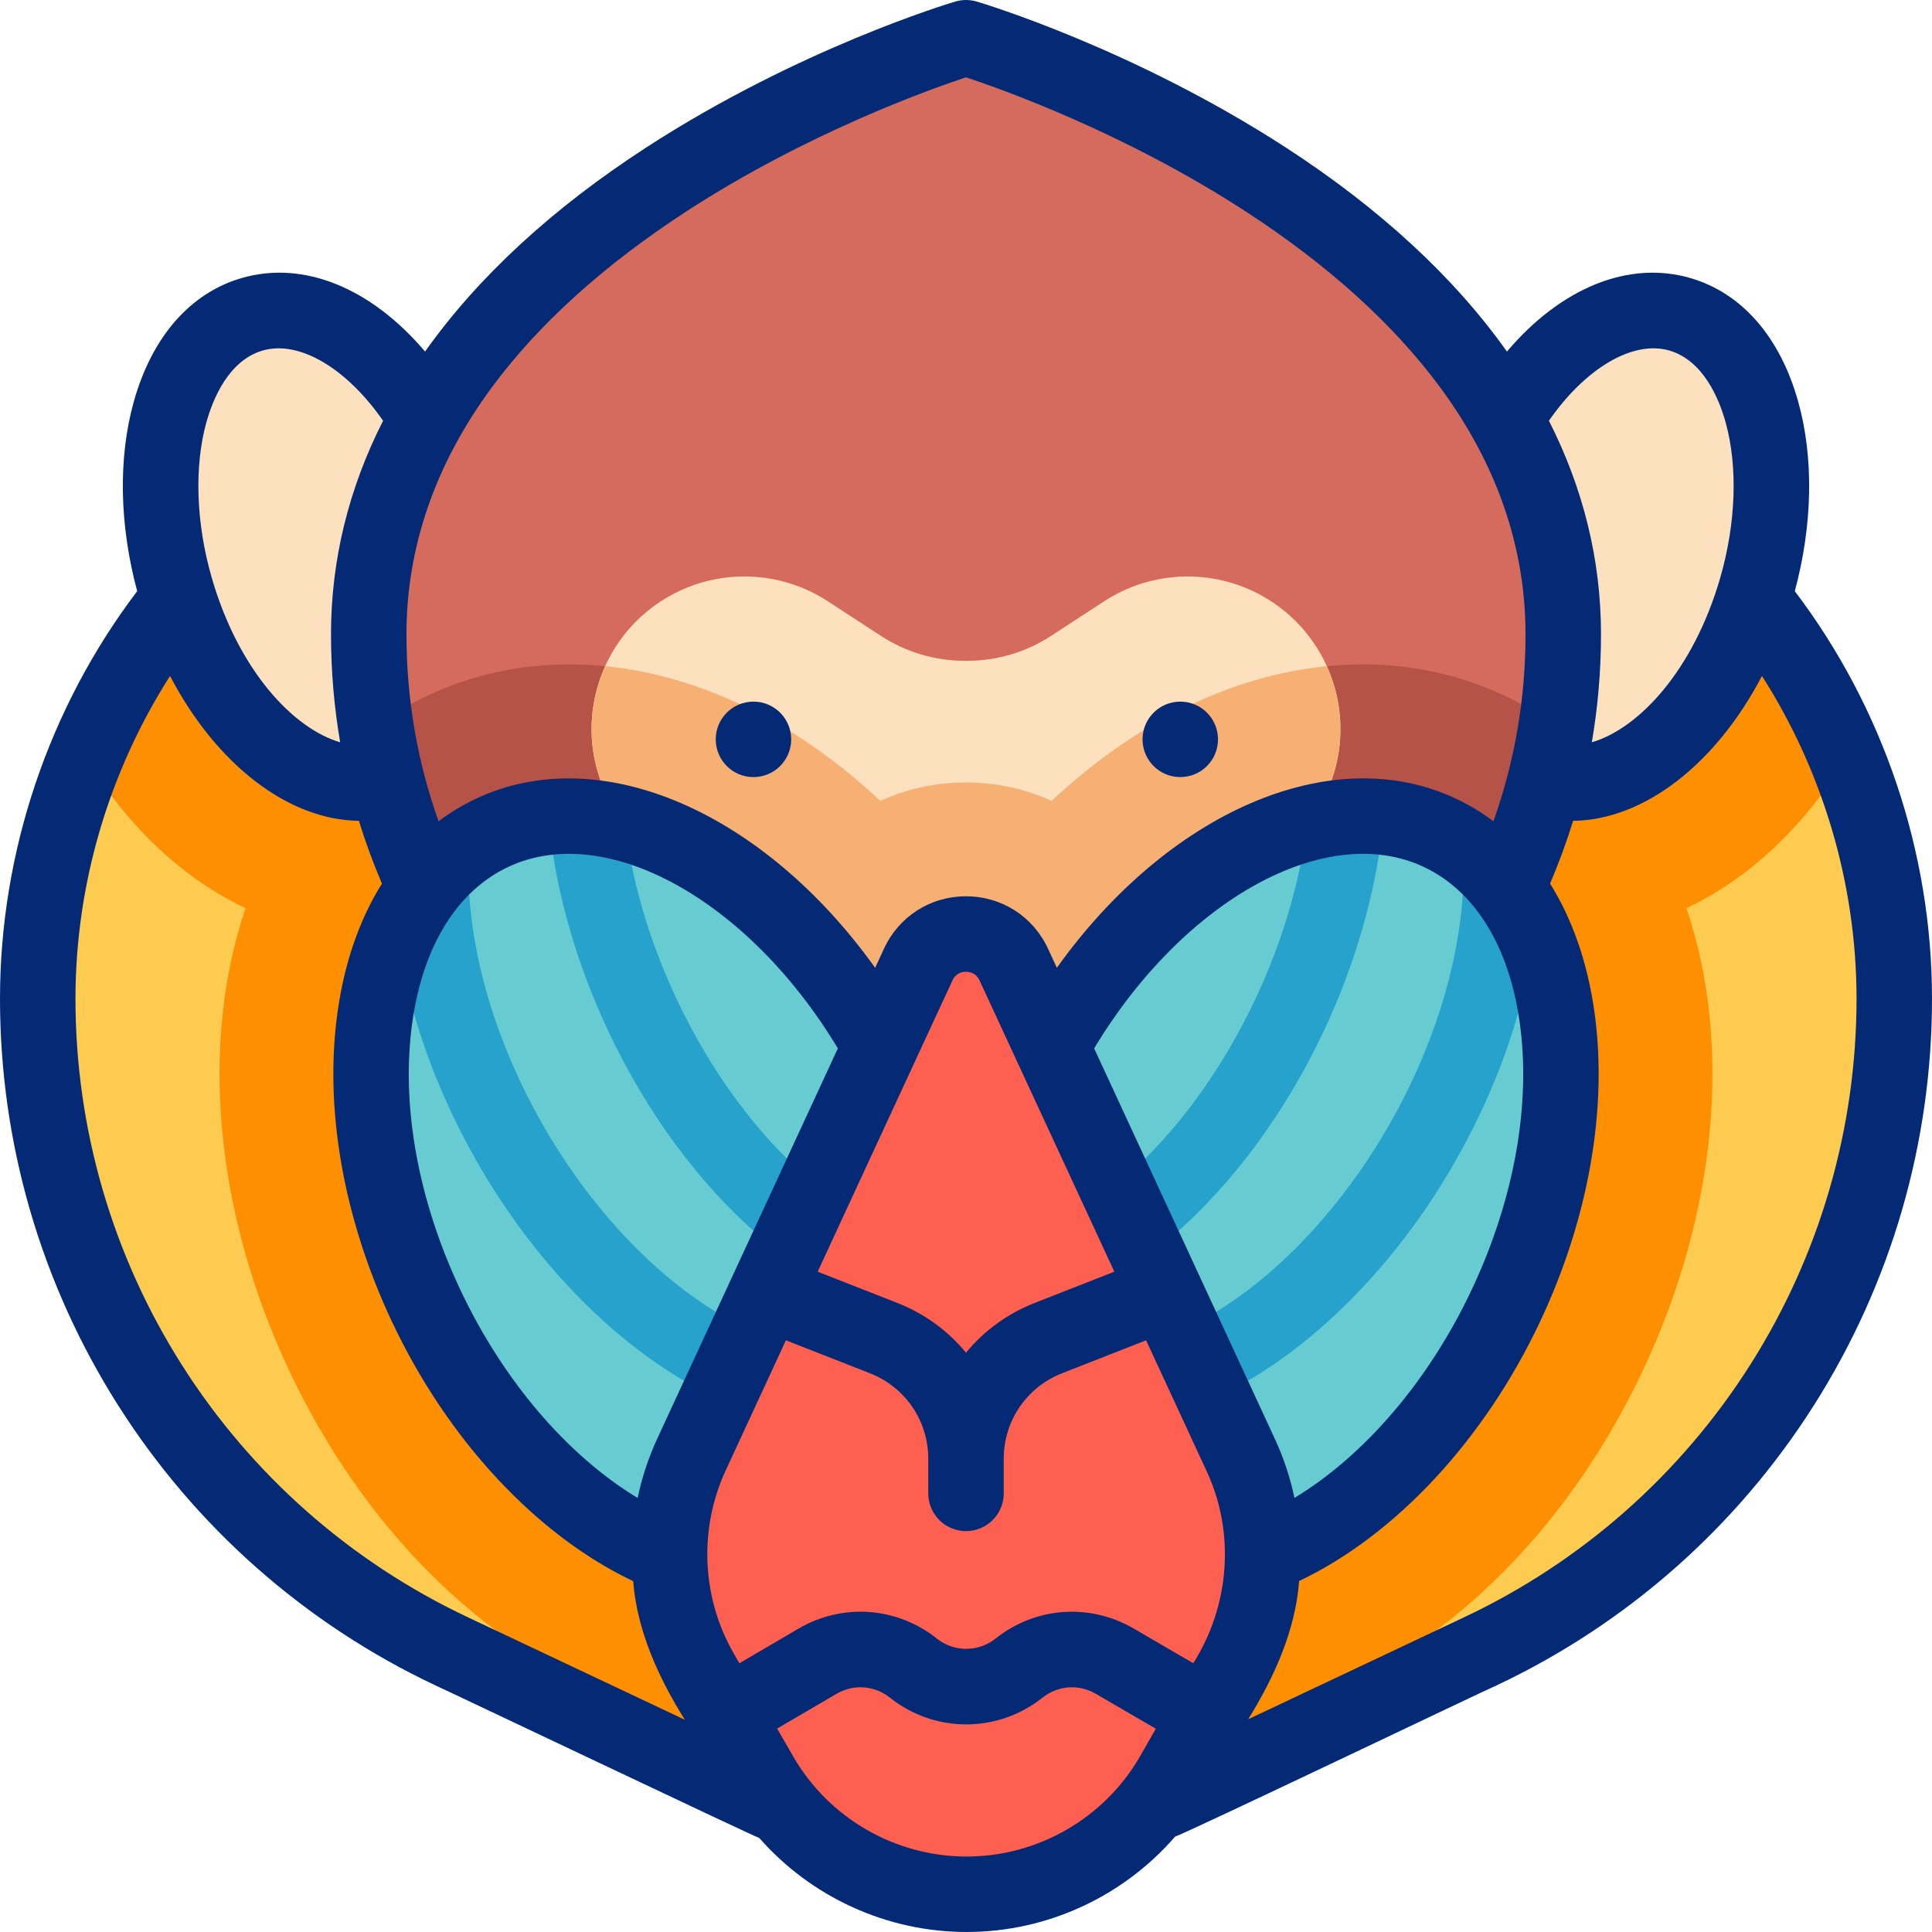 <?xml version="1.0" encoding="iso-8859-1"?>
<!-- Generator: Adobe Illustrator 28.3.0, SVG Export Plug-In . SVG Version: 6.00 Build 0)  -->
<svg version="1.1" id="Capa_1" xmlns="http://www.w3.org/2000/svg" xmlns:xlink="http://www.w3.org/1999/xlink" x="0px" y="0px"
	 viewBox="0 0 512 512" style="enable-background:new 0 0 512 512;" xml:space="preserve">
<g>
	<g>
		<path style="fill:#FDCB50;" d="M392.363,437.596L256,502l-136.363-64.404C52.694,405.979,10,338.645,10,264.681v0
			c0-69.607,42.768-132.079,107.708-157.334L256,53.568l138.292,53.78C459.232,132.602,502,195.074,502,264.681v0
			C502,338.645,459.306,405.979,392.363,437.596z"/>
		<path style="fill:#FD8F01;" d="M489.399,200.705c-4.518,7.41-9.689,14.188-15.443,20.182c-8.223,8.585-17.381,15.242-27.03,19.79
			c12.059,35.454,8.334,80.286-11.507,122.428c-15.272,32.412-37.924,58.829-64.07,75.346c-0.964,3.625-2.129,7.209-3.474,10.714
			L256,502l-111.714-52.765c-1.355-3.494-2.52-7.069-3.494-10.693c-26.217-16.507-48.919-42.965-64.211-75.437
			c-19.841-42.141-23.566-86.973-11.507-122.428c-9.649-4.538-18.806-11.205-27.03-19.79c-5.753-5.994-10.924-12.772-15.443-20.182
			c4.528-11.035,10.191-21.538,16.899-31.327c18.806-27.472,45.736-49.411,78.208-62.032L256,53.567l138.292,53.779
			C438.341,124.475,472.179,158.715,489.399,200.705z"/>
		<g>
			
				<ellipse transform="matrix(0.279 -0.96 0.96 0.279 169.107 514.943)" style="fill:#FDE0BE;" cx="427.295" cy="144.915" rx="64.166" ry="39.74"/>
			
				<ellipse transform="matrix(0.96 -0.279 0.279 0.96 -37.009 29.325)" style="fill:#FDE0BE;" cx="84.705" cy="144.915" rx="39.74" ry="64.166"/>
		</g>
		<path style="fill:#D46B5C;" d="M414.28,168.095c0,87.313-70.865,158.095-158.28,158.095S97.72,255.408,97.72,168.095
			C97.72,56.953,256,10,256,10S414.28,56.953,414.28,168.095z"/>
		<path style="fill:#B55348;" d="M412.406,192.462C400.678,268.21,335.122,326.185,256,326.185S111.322,268.21,99.594,192.462
			c4.318-3.123,8.916-5.844,13.786-8.133c11.667-5.482,24.289-8.264,37.492-8.264c28.837,0,57.915,13.174,82.435,36.187
			c6.938-3.173,14.64-4.89,22.692-4.89c8.053,0,15.754,1.717,22.692,4.89c24.52-23.013,53.598-36.187,82.435-36.187
			c13.204,0,25.825,2.781,37.482,8.254C403.48,186.608,408.088,189.329,412.406,192.462z"/>
		<path style="fill:#FDE0BE;" d="M349.43,215.412l2.864-7.105c7.64-18.952-0.075-40.619-17.98-50.497l0,0
			c-13.107-7.231-29.141-6.645-41.684,1.524l-14.148,9.214c-6.577,4.283-14.259,6.564-22.111,6.564h-0.743
			c-7.852,0-15.534-2.281-22.111-6.564l-14.148-9.214c-12.543-8.169-28.577-8.755-41.684-1.524l0,0
			c-17.905,9.878-25.62,31.545-17.98,50.497l3.078,7.635l93.215,199.988L349.43,215.412z"/>
		<path style="fill:#F7B073;" d="M352.291,208.306l-2.862,7.109L256,415.93l-93.219-199.993l-3.072-7.631
			c-1.988-4.93-2.942-10.041-2.942-15.091c0-5.773,1.245-11.456,3.595-16.668c25.674,2.53,51.118,15.212,72.947,35.705
			c6.938-3.173,14.64-4.89,22.692-4.89c8.053,0,15.754,1.717,22.692,4.89c21.829-20.493,47.272-33.175,72.947-35.705
			C356.037,186.297,356.559,197.723,352.291,208.306z"/>
		
			<ellipse transform="matrix(0.904 -0.427 0.427 0.904 -118.27 105.181)" style="fill:#67CCD1;" cx="175.61" cy="316.547" rx="69.265" ry="105.965"/>
		
			<ellipse transform="matrix(0.427 -0.904 0.904 0.427 -93.421 485.728)" style="fill:#67CCD1;" cx="336.39" cy="316.547" rx="105.965" ry="69.265"/>
		<path style="fill:#FD6050;" d="M326.335,443.253l-15.463,27.03C299.652,489.896,278.771,502,256.155,502h0
			c-22.521,0-43.33-12.004-54.585-31.488l-15.702-27.182c-10.235-17.719-11.212-39.3-2.619-57.869l60.093-129.849
			c4.989-10.78,20.328-10.78,25.317,0l60.163,130.001C337.376,404.097,336.449,425.572,326.335,443.253z"/>
	</g>
	<g>
		<g>
			<path style="fill:#27A2CC;" d="M198,352.177c-20.472-9.721-40.363-29.708-54.575-54.834
				c-10.999-19.445-17.759-40.692-19.037-59.826c-0.368-5.51-5.122-9.669-10.644-9.312c-5.511,0.368-9.68,5.133-9.312,10.644
				c1.495,22.386,8.958,46.018,21.584,68.34c16.191,28.626,39.301,51.608,63.404,63.054c1.385,0.658,2.845,0.969,4.283,0.969
				c3.741,0,7.329-2.109,9.04-5.713C205.112,360.511,202.988,354.546,198,352.177z"/>
			<path style="fill:#27A2CC;" d="M214.533,312.64c-14.012-12.146-26.203-28.725-35.254-47.944
				c-7.32-15.544-12.093-31.966-13.804-47.489c-0.605-5.49-5.549-9.449-11.036-8.844c-5.489,0.605-9.449,5.546-8.844,11.036
				c1.95,17.691,7.341,36.301,15.59,53.819c10.229,21.72,24.146,40.579,40.248,54.535c1.892,1.64,4.224,2.444,6.545,2.444
				c2.799,0,5.583-1.169,7.561-3.45C219.157,322.573,218.707,316.257,214.533,312.64z"/>
			<path style="fill:#27A2CC;" d="M398.256,228.205c-5.52-0.368-10.276,3.802-10.644,9.312c-1.277,19.134-8.038,40.38-19.036,59.826
				c-14.181,25.073-34.031,45.039-54.46,54.779c-4.985,2.377-7.1,8.345-4.723,13.33c1.715,3.597,5.298,5.699,9.033,5.699
				c1.442,0,2.908-0.314,4.297-0.976c24.048-11.466,47.105-34.423,63.261-62.985c12.626-22.323,20.089-45.955,21.584-68.34
				C407.936,233.338,403.767,228.573,398.256,228.205z"/>
			<path style="fill:#27A2CC;" d="M350.814,273.217c8.25-17.517,13.64-36.127,15.59-53.818c0.605-5.49-3.355-10.431-8.844-11.036
				c-5.496-0.605-10.431,3.355-11.036,8.844c-1.711,15.523-6.484,31.945-13.804,47.489c-9.051,19.219-21.242,35.798-35.254,47.944
				c-4.173,3.617-4.624,9.933-1.006,14.106c1.978,2.282,4.761,3.45,7.561,3.45c2.321,0,4.654-0.804,6.545-2.444
				C326.668,313.796,340.585,294.938,350.814,273.217z"/>
		</g>
		<g>
			<path style="fill:#052A75;" d="M475.642,156.663c4.733-17.56,5.071-35.317,0.899-50.226
				c-4.808-17.185-14.974-28.821-28.624-32.764c-16.403-4.737-34.267,2.652-48.566,19.492
				c-13.955-19.685-33.636-37.906-58.774-54.189C300.26,12.861,260.516,0.909,258.844,0.413c-1.855-0.551-3.832-0.551-5.688,0
				c-1.672,0.496-41.416,12.448-81.733,38.563c-25.138,16.283-44.819,34.505-58.774,54.189
				c-14.3-16.842-32.165-24.232-48.567-19.492c-13.65,3.943-23.815,15.579-28.624,32.764c-4.171,14.908-3.834,32.665,0.898,50.224
				C12.896,187.606,0,225.848,0,264.681c0,38.189,10.813,75.429,31.27,107.692c20.455,32.262,49.536,57.942,84.097,74.265
				c1.61,0.662,84.222,39.968,85.85,40.448C214.936,502.709,234.954,512,256.155,512c21.396,0,41.552-9.442,55.276-25.302
				c1.937-0.388,83.356-39.367,85.203-40.059c34.562-16.323,63.642-42.003,84.097-74.265C501.187,340.11,512,302.871,512,264.681
				C512,225.862,499.1,187.601,475.642,156.663z M442.367,92.888c9.102,2.629,13.251,12.995,14.914,18.939
				c3.297,11.783,2.782,26.85-1.413,41.336c-7.124,24.604-21.646,39.947-34.015,43.546c1.606-9.375,2.427-18.925,2.427-28.614
				c0-19.671-4.675-38.639-13.802-56.595C420.191,97.529,432.736,90.109,442.367,92.888z M343.047,396.958
				c-1.118-5.309-2.828-10.526-5.15-15.544l-47.934-103.579c23.601-39.261,61.357-60.302,87.322-48.104
				c13.585,6.383,22.626,21.029,25.456,41.241c3.047,21.767-1.465,46.899-12.705,70.768
				C378.667,365.88,361.644,385.697,343.047,396.958z M121.965,341.74c-11.24-23.869-15.752-49.001-12.705-70.768
				c2.83-20.212,11.87-34.858,25.456-41.241c25.951-12.193,63.724,8.853,87.321,48.106l-47.863,103.424
				c-2.348,5.074-4.071,10.349-5.189,15.716C150.376,385.72,133.34,365.894,121.965,341.74z M295.31,337.01l-21.139,8.295
				c-7.285,2.859-13.467,7.442-18.171,13.175c-4.704-5.733-10.886-10.316-18.171-13.175l-21.139-8.295l35.726-77.198
				c0.92-1.988,2.64-2.285,3.583-2.285s2.664,0.297,3.583,2.284L295.31,337.01z M194.527,438.328
				c-8.596-14.88-9.419-33.074-2.203-48.667l15.951-34.467l22.248,8.73c9.402,3.689,15.477,12.589,15.477,22.674v9.159
				c0,5.523,4.477,10,10,10s10-4.477,10-10v-9.159c0-10.085,6.075-18.985,15.477-22.674l22.248-8.73l16.022,34.62
				c7.665,16.408,6.124,35.694-3.511,50.954l-15.804-9.193c-11.666-6.786-26.027-5.744-36.587,2.654
				c-4.566,3.63-10.956,3.644-15.541,0.029l-0.152-0.12c-10.581-8.341-24.931-9.331-36.558-2.524l-15.652,9.162L194.527,438.328z
				 M181.92,56.007C213.9,35.218,246.381,23.671,256,20.496c9.626,3.178,42.104,14.725,74.08,35.511
				c21.87,14.216,39.22,29.906,51.57,46.635c15.017,20.34,22.63,42.362,22.63,65.453c0,17.103-2.863,33.716-8.505,49.554
				c-3.103-2.333-6.433-4.35-9.987-6.019c-32.975-15.493-76.221,3.631-105.713,44.844l-2.342-5.061
				c-3.963-8.564-12.292-13.884-21.734-13.884s-17.771,5.32-21.734,13.885l-2.343,5.062c-29.493-41.206-72.754-60.33-105.712-44.845
				c-3.553,1.669-6.884,3.687-9.987,6.019c-5.642-15.837-8.505-32.45-8.505-49.553c0-23.091,7.614-45.113,22.63-65.453
				C142.7,85.913,160.05,70.223,181.92,56.007z M54.719,111.827c1.663-5.944,5.812-16.31,14.914-18.938
				c9.625-2.784,22.174,4.64,31.889,18.612c-9.127,17.956-13.802,36.924-13.802,56.595c0,9.689,0.821,19.238,2.427,28.614
				c-12.37-3.6-26.891-18.943-34.015-43.545C51.937,138.676,51.422,123.61,54.719,111.827z M48.16,361.664
				C29.738,332.608,20,299.072,20,264.681c0-30.263,8.823-60.121,25.063-85.553c12.124,23.241,31.172,38.185,50.047,38.398
				c1.735,5.627,3.771,11.175,6.111,16.633c-5.91,9.417-9.927,20.899-11.766,34.039c-3.581,25.573,1.54,54.716,14.417,82.062
				c14.777,31.378,38.385,56.658,63.93,68.763c0.986,13,6.713,25.627,13.693,36.729l-57.587-27.198
				C92.777,413.852,66.584,390.721,48.16,361.664z M256.155,492c-18.89,0-36.487-10.15-45.926-26.49l-4.284-7.416l15.752-9.221
				c4.477-2.621,10-2.239,14.076,0.974l0.152,0.12c11.904,9.384,28.502,9.35,40.367-0.084c4.064-3.232,9.592-3.633,14.083-1.021
				l15.929,9.266l-4.112,7.188C292.777,481.775,275.136,492,256.155,492z M463.84,361.664
				c-18.424,29.057-44.617,52.188-75.748,66.891l-57.314,27.069c6.908-11.094,12.553-23.676,13.505-36.641
				c25.513-12.121,49.085-37.379,63.845-68.722c12.877-27.346,17.998-56.489,14.417-82.062c-1.84-13.14-5.857-24.623-11.767-34.04
				c2.34-5.458,4.376-11.006,6.111-16.633c18.875-0.214,37.923-15.156,50.047-38.398C483.175,204.56,492,234.429,492,264.681
				C492,299.072,482.262,332.608,463.84,361.664z"/>
			<circle style="fill:#052A75;" cx="312.785" cy="195.935" r="10"/>
			<circle style="fill:#052A75;" cx="199.676" cy="195.935" r="10"/>
		</g>
	</g>
</g>
<g>
</g>
<g>
</g>
<g>
</g>
<g>
</g>
<g>
</g>
<g>
</g>
<g>
</g>
<g>
</g>
<g>
</g>
<g>
</g>
<g>
</g>
<g>
</g>
<g>
</g>
<g>
</g>
<g>
</g>
</svg>
